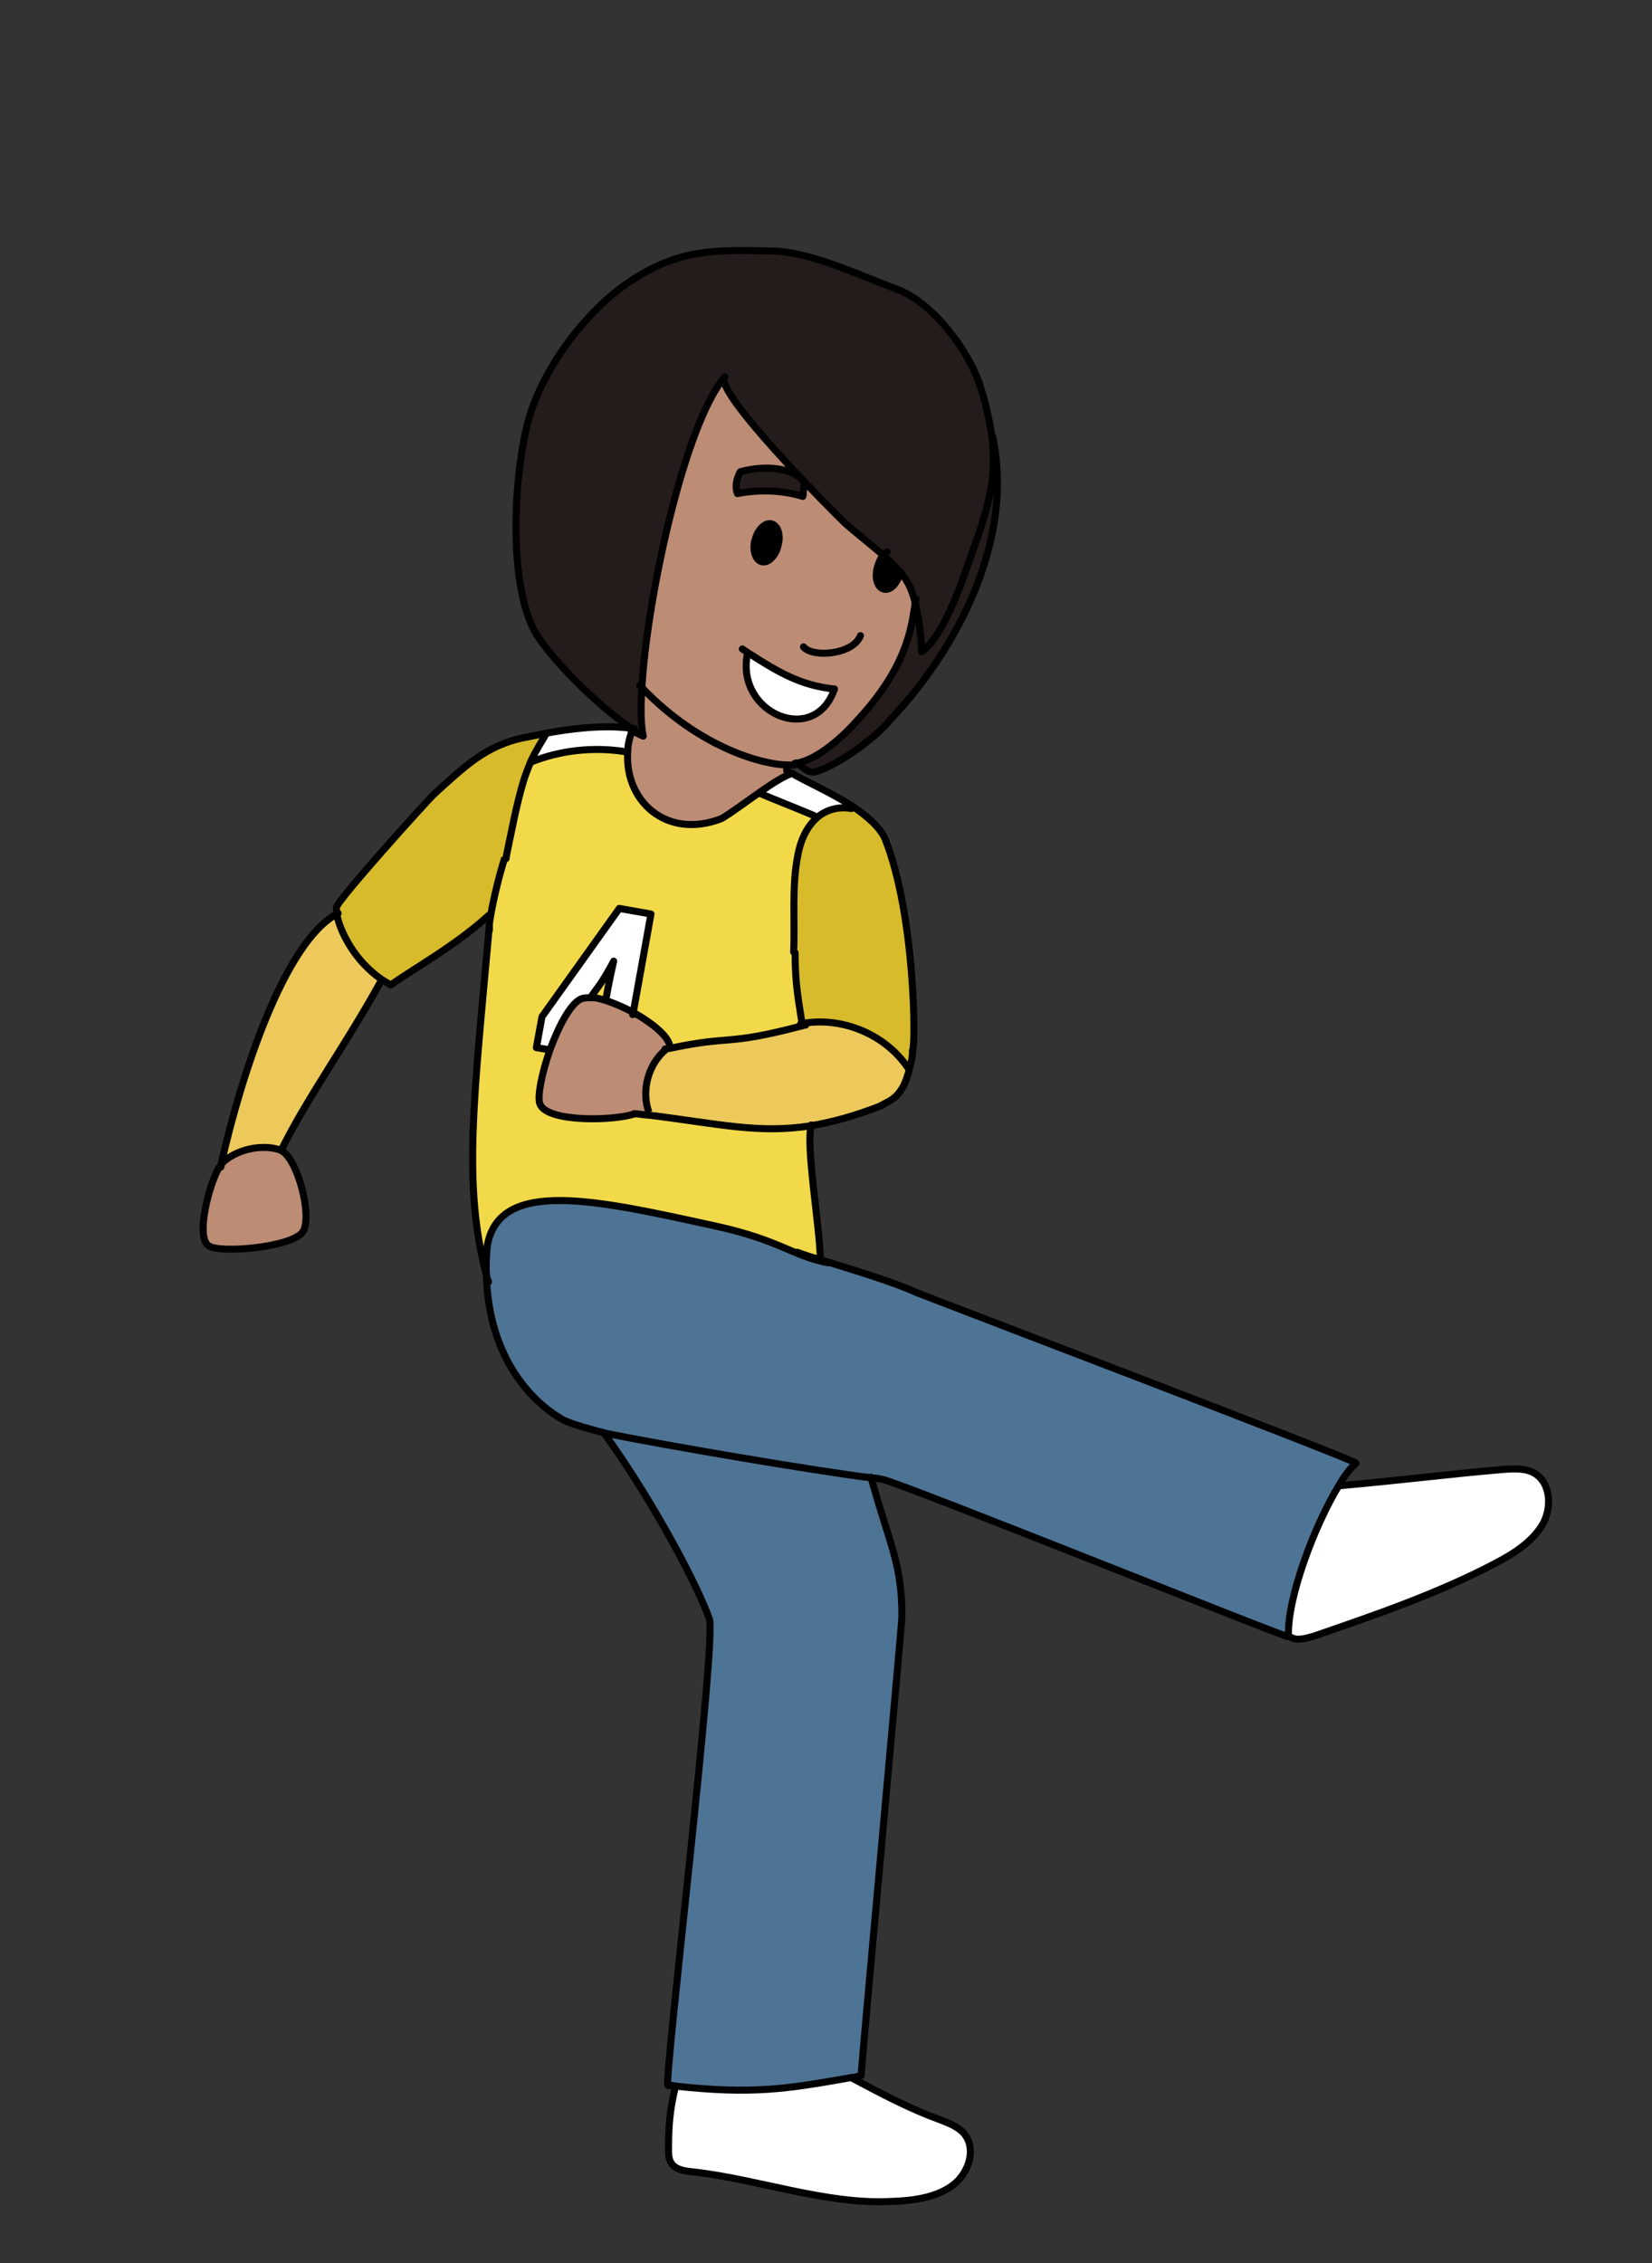 <?xml version="1.0" encoding="UTF-8"?><svg id="latinAmerica" xmlns="http://www.w3.org/2000/svg" width="235" height="321.9" viewBox="0 0 235 321.9"><rect x="0" y="0" width="235" height="321.9" fill="#333333" stroke="none"/><defs><style>.cls-1{stroke-linecap:round;stroke-linejoin:round;}.cls-1,.cls-2{fill:none;stroke:#000;}.cls-2{stroke-miterlimit:10;}.cls-3,.cls-4,.cls-5,.cls-6,.cls-7,.cls-8,.cls-9,.cls-10{stroke-width:0px;}.cls-4{fill:#4e7495;}.cls-5{fill:#241b1b;}.cls-6{fill:#bc8c75;}.cls-7{fill:#d8bb2b;}.cls-8{fill:#f2d949;}.cls-9{fill:#fff;}.cls-10{fill:#ecc95a;}</style></defs><path class="cls-9" d="M217.7,209.2c2.7,1.1,3.1,4.8,1.7,7.4-1.5,2.6-4.2,4.3-6.9,5.7-8.2,4.3-16.9,7.3-25.7,10.3-1,.4-2.2.7-3.2.2h-.4c-.3-5.4,3.7-16,7.2-21.7,8-.7,15.1-1.6,23.1-2.3,1.4-.1,2.9-.2,4.1.3Z"/><path class="cls-4" d="M69.2,181.4c0-1.3,0-2.7.1-4.1,1.5-10,15.7-6.6,32.6-2.9,9,2,11,4.3,15.9,5.2,4.2,1.3,9.7,3,12.5,4.3,1.3.6,62.9,24,62.6,24.3-.7.6-1.5,1.7-2.4,3.1-3.5,5.7-7.5,16.3-7.2,21.6,0,.3-55.9-22.2-57.8-22.4-.4,0-.9-.1-1.5-.2h0c-8.7-1.1-29.2-4.6-38.1-6.4-2.3-.6-4.1-1.1-5.3-1.6-4.8-2.4-11.1-8.9-11.4-20.8Z"/><path class="cls-5" d="M141.3,62c3.2,14.8-5.3,30.6-14.6,40.3-1.1,1.5-5.4,5.1-9.3,6.9-1.9.8-2.1.7-3.7-.6,4.1-1.1,8.4-6.1,8.4-6.1,8-8.7,7.7-14.9,8.3-17.1.7,2.7,1,5.9,1,7.3,2.5-1.7,4.8-7.3,5.8-10.2,3.1-8.8,5.1-13.4,4.2-20.4h0Z"/><path class="cls-5" d="M130.3,85.4c-.2-.8-.5-1.6-.8-2.2-.3-.6-.7-1.2-1.2-1.8-.7-.8-1.5-1.6-2.4-2.4-1.9-1.6-3.9-3.2-5.4-4.5-1.9-1.8-18.9-18.9-17.2-20.9-5.7,6.7-11.1,31.4-11.8,44.4-.2,2.9-.1,5.3.2,6.7-.5-.2-1-.5-1.6-.8-.1,0-.2-.1-.3-.2-4.7-3.1-12.1-10.5-13.9-14.2-3.4-7.2-2.7-20.8-.9-28.5,1.8-7.8,8.3-16.6,14.9-20.9,6.9-4.5,11.9-4.4,20.1-4.2,5.4.1,12.5,3.5,17.6,5.4,5.1,1.8,10.4,8.8,12,14,.8,2.6,1.3,4.9,1.6,7,.9,7-1.1,11.7-4.2,20.4-1,2.8-3.3,8.5-5.8,10.2,0-1.4-.3-4.6-1-7.3Z"/><path class="cls-9" d="M137.1,303.4c1.9,2.2.7,5.7-1.7,7.5-2.4,1.7-5.6,2.1-8.6,2.2-9.2.4-19.1-3.2-28.2-4.2-1.1-.1-2.3-.3-3-1.1-.5-.6-.5-1.4-.5-2.2,0-3.3.2-5.6,1-8.8,11,1.2,15.8.4,24.9-1.2,4.3,2.2,8.3,4.4,12.4,5.9,1.3.5,2.7,1,3.6,2Z"/><path class="cls-7" d="M125.9,119.4c4.3,10.7,4.4,29.5,3.9,30.1v.2c0,.7-.2,1.5-.4,2.2h-.3c-3.3-4.8-9.5-7.3-15.1-6.2-.3-2.8-.9-5.3-1-10.1h-.1c.2-4.7-.3-9.4.6-13.9.5-2.5,1.5-4.2,2.7-5.3,1.5-1.4,3.4-1.7,4.9-1.3v-.2c2.3,1.4,4.1,2.9,4.8,4.6Z"/><path class="cls-6" d="M113.6,108.7c-.2,0-.4,0-.6.1-.2,0-.5,0-.9,0-3.5,0-12.5-2.4-20.7-10.9.8-13,6.1-37.7,11.8-44.4-1.7,2,15.3,19.1,17.2,20.9,1.5,1.4,3.6,2.9,5.4,4.5-.4.4-.7,1.1-.9,1.8-.4,1.5,0,2.9,1,3.1.9.2,1.9-.9,2.3-2.5h0c.5.6.9,1.2,1.2,1.8.3.6.6,1.4.8,2.2-.6,2.3-.3,8.5-8.3,17.1,0,0-4.3,5.1-8.4,6.1ZM106.5,92.9l-.2.3c-1.6,8.4,9.5,13.1,12.4,4.9-4.8-.5-8-2.4-12.2-5.1ZM114.1,70.6c.1-.4.1-1.5.2-1.9-1.3-1.9-5.1-2.6-9.1-1.5-.5,1-.8,2-.4,3.1,3.1-.6,6.3-.5,9.3.4ZM110.8,77.5c.4-1.5-.1-2.8-1-3-.9-.2-2,.9-2.3,2.4-.4,1.5.1,2.9,1,3.1.9.2,2-.9,2.3-2.4Z"/><path class="cls-10" d="M115.4,160c-7.5,1.2-13.3-.3-23.1-1.5v-.2c-1.2-3.1-.1-6.9,2.5-9h0c.2,0,.4,0,.5-.1,8.8-1.8,7.8-.3,18.8-3.2h0c0-.1,0-.2,0-.3,5.7-1.1,11.9,1.5,15.1,6.2h.3c-.2.9-.5,1.7-.8,2.4-1.1,2.1-2.2,2.3-3.2,2.9-3.8,1.5-7.1,2.4-10.1,2.9Z"/><path class="cls-4" d="M96.1,296.7c-.4,0-.7,0-1.1-.1-.5-1.4,7-63.5,5.9-66.4-2.5-6.6-9.5-18.9-15-26.4,8.9,1.8,29.4,5.3,38.1,6.4h0c2.7,9.8,4.5,12.2,4.4,19.8,0,1.2-5.8,64.1-5.8,65.3-.5,0-1,.2-1.5.3-9.1,1.6-13.9,2.4-24.9,1.2Z"/><path class="cls-3" d="M128.2,81.4h0c-.4,1.6-1.4,2.7-2.3,2.5-.9-.2-1.3-1.6-1-3.1.2-.7.5-1.4.9-1.8.9.8,1.7,1.6,2.4,2.4Z"/><path class="cls-9" d="M121.3,114.8v.2c-1.6-.3-3.5,0-5,1.3l-.5-.4c-2.6-1.1-5.2-2.1-7.8-3.2h0c1.7-1.2,3.3-2.3,4.5-2.7h0c2,1.1,5.8,2.7,8.8,4.7Z"/><path class="cls-8" d="M69.6,131.8c0-.5.1-1,.2-1.6.4-2.3,1.1-5.3,2-8.2h0c.8-3.3,1.5-7.7,2.5-10.9.3-1,.7-1.9,1-2.7h0c4.2-1.7,8.9-2.2,13.4-1.5h.5c-.5,6.9,5.4,12.6,13.4,9.5,1.6-1,3.5-2.4,5.2-3.6h0c2.6,1.1,5.2,2.1,7.8,3.2l.5.4c-1.2,1.1-2.2,2.7-2.7,5.3-.9,4.5-.4,9.2-.6,13.8h.1c0,4.9.6,7.4,1,10.2,0,.1,0,.2,0,.3h0c-11,2.9-9.9,1.4-18.8,3.2h0c0-1.6-2.5-3.7-5.2-5.2l2.5-13.9-4.5-.8-11,15.4-.8,4.3,1.8.3h0c-1.1,3.2-1.8,6.5-1.4,7.6,1,2.7,10.8,2.4,13.5,1.4.7,0,1.4.2,2.1.2,9.8,1.2,15.6,2.7,23.1,1.5-.8,3.1,1.2,14.2,1.3,19.2.3.1.7.2,1,.3-4.9-.9-6.8-3.2-15.9-5.2-16.9-3.7-31-7-32.6,2.9-.1,1.4-.2,2.8-.1,4.1-3.5-13-1.8-24.9.4-49.6h0Z"/><path class="cls-5" d="M114.4,68.6c-.1.4-.1,1.5-.2,1.9-3-.9-6.2-1-9.3-.4-.4-1-.1-2.1.4-3.1,4-1.1,7.8-.4,9.1,1.5Z"/><path class="cls-9" d="M118.7,98c-2.8,8.2-14,3.5-12.4-4.9l.2-.3c4.2,2.8,7.4,4.6,12.2,5.1Z"/><path class="cls-6" d="M112.3,110s0,0,.1,0h0c-1.1.4-2.8,1.5-4.5,2.7h0c-1.7,1.2-3.6,2.6-5.2,3.6-7.9,3.1-13.9-2.5-13.4-9.5,0-1.1.3-2.1.7-3.2.6.4,1.1.6,1.6.8-.4-1.4-.4-3.7-.2-6.7,8.2,8.5,17.2,10.9,20.7,10.9h0c0,.3-.1.6-.2.8l.4.4Z"/><path class="cls-3" d="M109.8,74.4c.9.2,1.4,1.5,1,3-.4,1.5-1.4,2.6-2.3,2.4-.9-.2-1.4-1.6-1-3.1.4-1.5,1.4-2.5,2.3-2.4Z"/><path class="cls-6" d="M94.8,149.2h0c-2.6,2.1-3.6,5.9-2.5,9v.2c-.7,0-1.4-.2-2.1-.2-2.7,1-12.5,1.3-13.5-1.4-.4-1.1.2-4.4,1.4-7.6,1.2-3.3,2.9-6.6,4.4-7.3.4-.2,1-.3,1.7-.2.6,0,1.2.2,1.9.4,1.3.4,2.6,1,3.9,1.7,2.8,1.5,5.2,3.6,5.2,5h0c-.2.2-.3.2-.5.2Z"/><path class="cls-9" d="M92.6,130l-2.5,13.9c-1.3-.7-2.7-1.3-3.9-1.7h0c.4-2.5.8-4.2,1.1-5.5-.8,1.5-1.6,2.9-2.6,4.2l-.5.7h0c-.7,0-1.3,0-1.7.3-1.5.7-3.2,4-4.4,7.3h0l-1.8-.3.8-4.3,11-15.4,4.5.8Z"/><path class="cls-9" d="M77.5,104.6v-.3c3.2-.6,8.1-1.3,12.2-.7.1,0,.2.1.3.2-.4,1.1-.6,2.2-.7,3.2h-.5c-4.5-.7-9.2-.2-13.4,1.5h0c.9-2,1.7-3.3,2.1-3.9Z"/><path class="cls-8" d="M87.3,136.7c-.3,1.3-.7,3.1-1.1,5.4h0c-.7,0-1.3-.2-1.9-.3h0c0-.1.5-.8.5-.8,1-1.3,1.8-2.7,2.6-4.2Z"/><path class="cls-7" d="M47.9,130c0-.4-.1-.8,0-1,.1-1,13.1-15.4,13.9-16.1,4.2-3.8,7.3-6.9,12.8-8,.5-.1,1.6-.3,3-.6v.3c-.3.6-1.1,1.9-2,3.8-.3.8-.7,1.7-1,2.7-1,3.2-1.8,7.6-2.5,10.9h0c-.9,2.9-1.7,5.9-2,8.2h-.4c-4.8,4.4-11.4,8-13.9,9.8-.3-.2-.7-.4-1-.6-4.2-2.7-6.3-7.2-6.7-9.5Z"/><path class="cls-10" d="M54.6,139.4l-.5.3c-4.9,8.9-10.4,16.4-14.1,23.9h0s0,0,0,0h-.2c-2.6-.9-6.1-.1-8.1,1.8h-.1c2.8-12.4,8.8-31.4,16.4-35.4.4,2.2,2.5,6.8,6.7,9.5Z"/><path class="cls-6" d="M40,163.7c2.4.9,4.7,9.7,3.1,11.7-1.7,2.1-11.6,3-13.3,1.9-2-1.3.2-9.2,1.5-11.2,0-.2,0-.4.1-.6h.1c2-1.9,5.5-2.7,8.1-1.9h.2c0,.2,0,.2,0,.2Z"/><path class="cls-1" d="M69.5,130.2c-4.8,4.4-11.4,8-13.9,9.9-.3-.2-.7-.4-1-.6-4.2-2.7-6.3-7.2-6.7-9.5,0-.4-.1-.8,0-1,.1-1,13.1-15.4,13.9-16.1,4.2-3.8,7.3-6.9,12.8-8,.5-.1,1.6-.3,3-.6,3.2-.6,8.2-1.3,12.3-.7.1,0,.2,0,.3,0"/><path class="cls-1" d="M48.1,129.9c0,0-.1,0-.2.1-7.5,4.1-13.6,23-16.4,35.4,0,.2,0,.4-.1.6"/><path class="cls-1" d="M54.1,139.7c-4.9,8.9-10.4,16.4-14.1,23.9"/><path class="cls-1" d="M39.9,163.6s0,0,0,0c2.4.9,4.7,9.7,3.1,11.7-1.7,2.1-11.6,3-13.3,1.9-2-1.3.2-9.2,1.5-11.2"/><path class="cls-1" d="M129.8,149.4c.5-.5.4-19.3-3.9-30.1-.7-1.6-2.5-3.2-4.6-4.6-3.1-2-6.8-3.6-8.8-4.8,0,0,0,0-.1,0"/><path class="cls-1" d="M113.1,135.5c0,4.8.6,7.3,1,10.1,0,.1,0,.2,0,.3"/><path class="cls-1" d="M125.5,157.2c-3.8,1.5-7.1,2.4-10.1,2.9-7.5,1.2-13.3-.3-23.1-1.5-.7,0-1.4-.2-2.1-.2"/><path class="cls-1" d="M114.6,145.8c-.2,0-.3,0-.5.1-11,2.9-9.9,1.3-18.8,3.2-.2,0-.3,0-.5.1,0,0-.1,0-.2,0"/><path class="cls-1" d="M95.3,149c0-1.5-2.5-3.5-5.2-5-1.3-.7-2.7-1.3-3.9-1.7-.7-.2-1.3-.4-1.9-.4-.7,0-1.3,0-1.7.2-1.5.7-3.2,4-4.4,7.3-1.1,3.2-1.8,6.5-1.4,7.6,1,2.7,10.8,2.4,13.5,1.4"/><path class="cls-1" d="M129.8,149.7c0,.7-.2,1.5-.4,2.2-.2.9-.5,1.7-.8,2.4-1.1,2.1-2.2,2.3-3.2,2.9"/><path class="cls-1" d="M69.6,131.8c-2.2,24.7-3.8,36.6-.4,49.6,0,.3.2.6.3.9"/><path class="cls-1" d="M115.4,160s0,0,0,0c-.8,3.1,1.2,14.2,1.3,19.2h0"/><path class="cls-1" d="M124,210.2c.5,0,1,.1,1.5.2,1.9.2,57.8,22.7,57.8,22.4-.3-5.3,3.7-15.9,7.2-21.6.8-1.4,1.6-2.4,2.4-3.1.3-.3-61.2-23.7-62.6-24.3-2.8-1.3-8.3-3-12.5-4.3-.4-.1-.7-.2-1-.3-1.4-.4-2.6-.8-3.4-1.1"/><path class="cls-1" d="M85.9,203.8c8.9,1.8,29.4,5.3,38.1,6.4"/><path class="cls-1" d="M80.7,202.2c1.2.5,3,1,5.3,1.6"/><path class="cls-1" d="M85.9,203.8c5.5,7.5,12.5,19.7,15,26.4,1.1,2.9-6.4,65-5.9,66.4.4,0,.8,0,1.1.1,11,1.2,15.8.4,24.9-1.2.5,0,1-.2,1.5-.3,0-1.2,5.8-64.1,5.8-65.3,0-7.6-1.7-10-4.4-19.8h0"/><path class="cls-1" d="M69.3,177.3c-.1,1.4-.2,2.8-.1,4.1.3,11.9,6.7,18.4,11.4,20.8"/><path class="cls-1" d="M183.7,232.9c.9.5,2.1.1,3.2-.2,8.7-3,17.5-6,25.7-10.3,2.7-1.4,5.4-3.1,6.9-5.7,1.4-2.6,1-6.3-1.7-7.4-1.2-.5-2.7-.4-4.1-.3-8,.7-15.1,1.6-23.1,2.3"/><path class="cls-1" d="M118.2,179.6c-.1,0-.2,0-.4,0-4.9-.9-6.8-3.2-15.9-5.2-16.9-3.7-31-7-32.6,2.9"/><path class="cls-2" d="M69.6,132.5c0-.2,0-.4,0-.7,0-.5.1-1,.2-1.6.4-2.3,1.1-5.3,2-8.2"/><path class="cls-1" d="M96.1,296.7h0c-.8,3.2-1,5.6-1,8.9,0,.8,0,1.6.5,2.2.6.8,1.9,1,3,1.1,9.1,1,19,4.7,28.2,4.2,3-.1,6.2-.5,8.6-2.2,2.4-1.7,3.6-5.3,1.7-7.5-.9-1-2.3-1.5-3.6-2-4.1-1.5-8.1-3.6-12.4-5.9"/><path class="cls-1" d="M112.4,110.1c-1.1.4-2.8,1.5-4.5,2.7h0c-1.7,1.2-3.6,2.6-5.2,3.6-7.9,3.1-13.9-2.5-13.4-9.5,0-1.1.3-2.1.7-3.2,0,0,0,0,0,0"/><path class="cls-1" d="M113.9,145.6s0,0,.1,0c5.7-1.1,11.9,1.5,15.1,6.2"/><path class="cls-2" d="M39.7,163.5c-2.6-.8-6.1,0-8.1,1.9"/><path class="cls-2" d="M94.8,149.2c-2.6,2.1-3.6,5.9-2.5,9"/><path class="cls-1" d="M121.1,115c-1.5-.3-3.4,0-4.9,1.3-1.2,1.1-2.2,2.7-2.7,5.3-.9,4.5-.4,9.2-.6,13.8"/><path class="cls-1" d="M77.6,104.4s0,0,0,.1c-.3.6-1.2,1.9-2.1,3.8-.3.8-.7,1.7-1,2.7-1,3.2-1.8,7.6-2.5,10.9,0,0,0,.1,0,.2"/><path class="cls-1" d="M113,108.8c-.2,0-.5,0-.9,0-3.5,0-12.5-2.4-20.7-10.9-.1-.1-.3-.3-.4-.4"/><path class="cls-1" d="M130.3,85.2s0,0,0,.1c-.6,2.3-.3,8.5-8.3,17.1,0,0-4.3,5.1-8.4,6.1-.2,0-.4,0-.6.1"/><path class="cls-1" d="M114.4,68.6c-1.3-1.9-5.1-2.6-9.1-1.5-.5,1-.8,2-.4,3.1,3.1-.6,6.3-.5,9.3.4.1-.4.1-1.5.2-1.9Z"/><path class="cls-1" d="M122.4,90.4c-1,2.7-6.8,3.2-8.1,1.6"/><path class="cls-1" d="M126.2,78.5c-.2.1-.3.3-.5.4-.4.4-.7,1.1-.9,1.8-.4,1.5,0,2.9,1,3.1.9.2,1.9-.9,2.3-2.5"/><path class="cls-1" d="M107.4,76.8c-.4,1.5.1,2.9,1,3.1.9.2,2-.9,2.3-2.4.4-1.5-.1-2.8-1-3-.9-.2-2,.9-2.3,2.4Z"/><path class="cls-1" d="M118.7,98c-4.8-.5-8-2.4-12.2-5.1-.3-.2-.6-.4-.9-.6"/><path class="cls-1" d="M118.7,98c-2.8,8.2-14,3.5-12.4-4.9"/><path class="cls-1" d="M89.7,103.5c-4.7-3.1-12.1-10.5-13.9-14.2-3.4-7.2-2.7-20.8-.9-28.5,1.8-7.8,8.3-16.6,14.9-20.9,6.9-4.5,11.9-4.4,20.1-4.2,5.4.1,12.5,3.5,17.6,5.4,5.1,1.8,10.4,8.8,12,14,.8,2.6,1.3,4.9,1.6,7,.9,7-1.1,11.7-4.2,20.4-1,2.8-3.3,8.5-5.8,10.2,0-1.4-.3-4.6-1-7.3-.2-.8-.5-1.6-.8-2.2-.3-.6-.7-1.2-1.2-1.8-.7-.8-1.5-1.6-2.4-2.4-1.9-1.6-3.9-3.2-5.4-4.5-1.9-1.8-18.9-18.9-17.2-20.9-5.7,6.7-11.1,31.4-11.8,44.4-.2,2.9-.1,5.3.2,6.7-.5-.2-1-.5-1.6-.8-.1,0-.2-.1-.3-.2Z"/><path class="cls-1" d="M113.6,108.7h0c1.6,1.3,1.8,1.4,3.7.6,4-1.8,8.2-5.4,9.3-6.9,9.3-9.7,17.8-25.5,14.6-40.3"/><path class="cls-1" d="M111.9,109.6c0-.2.1-.5.2-.7"/><path class="cls-1" d="M75.5,108.4c4.2-1.7,8.9-2.2,13.4-1.5"/><path class="cls-1" d="M108,112.8c2.6,1.1,5.2,2.1,7.8,3.2"/><polyline class="cls-1" points="78.1 149.3 76.3 149 77.1 144.6 88.1 129.2 92.6 130 90.1 143.9 90 144.3"/><path class="cls-1" d="M86.2,142.1c.4-2.3.8-4.1,1.1-5.4-.8,1.5-1.6,2.9-2.6,4.2l-.5.7"/></svg>